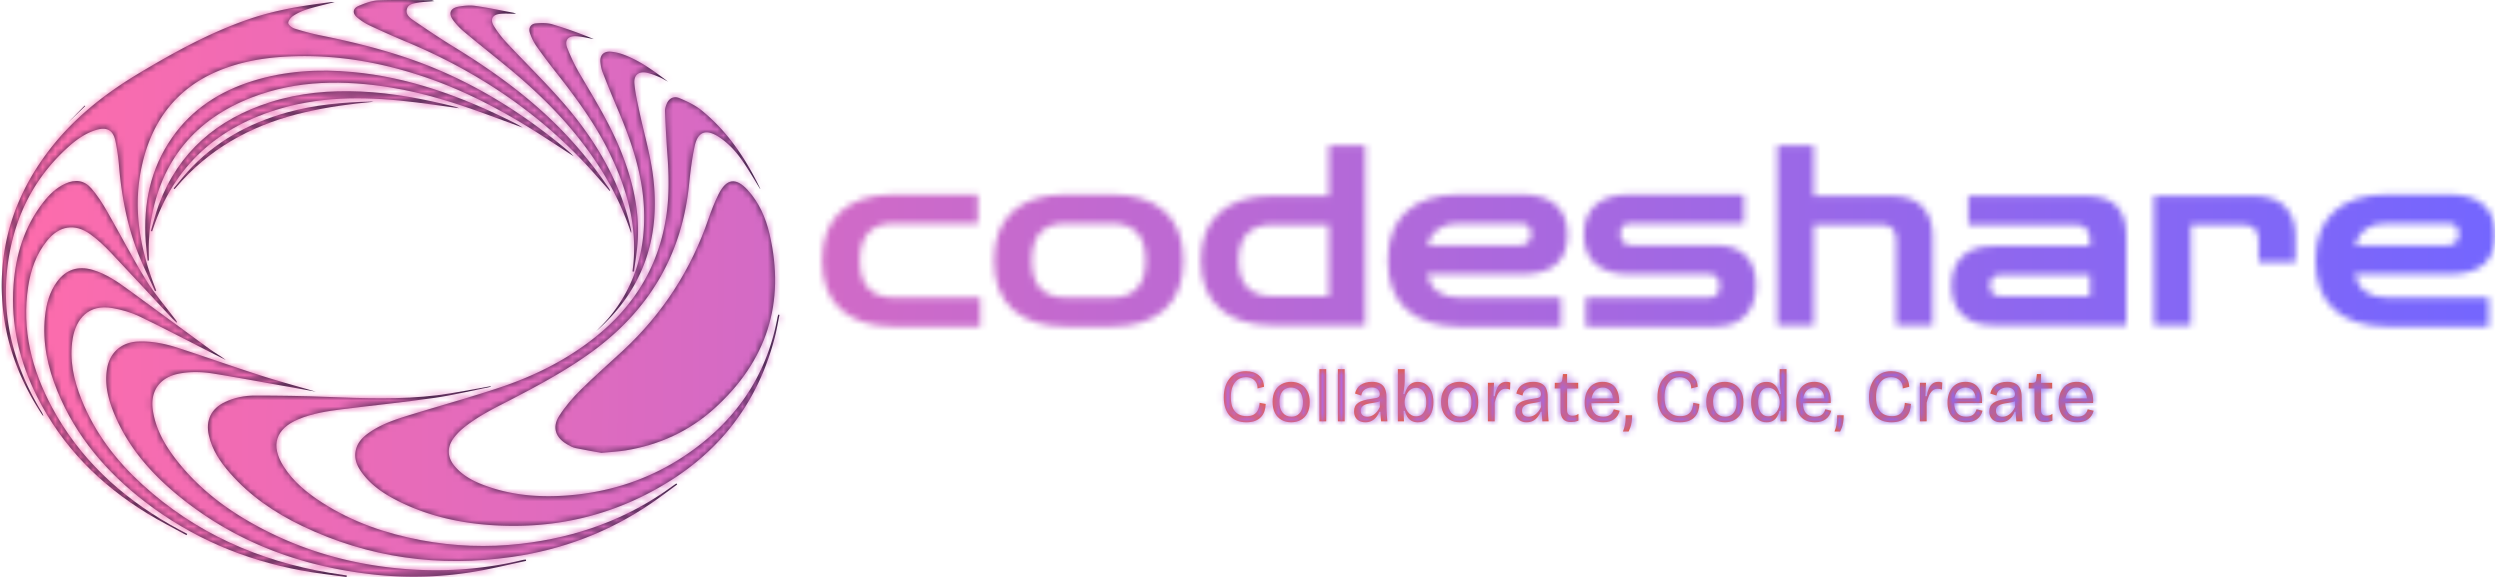 <svg xmlns="http://www.w3.org/2000/svg" version="1.1" xmlns:xlink="http://www.w3.org/1999/xlink" xmlns:svgjs="http://svgjs.dev/svgjs" width="2000" height="464" viewBox="0 0 2000 464"><g transform="matrix(1,0,0,1,-1.212,-0.701)"><svg viewBox="0 0 396 92" data-background-color="#ffffff" preserveAspectRatio="xMidYMid meet" height="464" width="2000" xmlns="http://www.w3.org/2000/svg" xmlns:xlink="http://www.w3.org/1999/xlink"><g id="tight-bounds" transform="matrix(1,0,0,1,0.24,0.139)"><svg viewBox="0 0 395.52 91.531" height="91.531" width="395.52"><g><svg viewBox="0 0 589.485 136.418" height="91.531" width="395.52"><g transform="matrix(1,0,0,1,193.965,34.404)"><svg viewBox="0 0 395.52 67.61" height="67.61" width="395.52"><g id="textblocktransform"><svg viewBox="0 0 395.52 67.61" height="67.61" width="395.52" id="textblock"><g><svg viewBox="0 0 395.52 42.772" height="42.772" width="395.52"><g transform="matrix(1,0,0,1,0,0)"><svg width="395.52" viewBox="1.75 -35.75 332.88 36" height="42.772" data-palette-color="url(#2cbf0580-8618-44d9-acc1-32dd33214093)"></svg></g></svg></g><g transform="matrix(1,0,0,1,94.925,52.869)"><svg viewBox="0 0 205.67 14.741" height="14.741" width="205.67"><g transform="matrix(1,0,0,1,0,0)"><svg width="205.67" viewBox="3.1 -35 583.84 41.85" height="14.741" data-palette-color="#ef5b2a"><path d="M18.25 0.65L18.25 0.65Q14.7 0.65 11.88-0.45 9.05-1.55 7.1-3.7 5.15-5.85 4.13-8.97 3.1-12.1 3.1-16.1L3.1-16.1Q3.1-20.15 4.15-23.38 5.2-26.6 7.15-28.9 9.1-31.2 11.85-32.43 14.6-33.65 18-33.65L18-33.65Q20.6-33.65 22.8-32.93 25-32.2 26.63-30.83 28.25-29.45 29.15-27.5 30.05-25.55 30.1-23.15L30.1-23.15 25.75-22.05Q25.8-24.6 24.7-26.28 23.6-27.95 21.8-28.8 20-29.65 17.9-29.65L17.9-29.65Q15.95-29.65 14.13-28.88 12.3-28.1 10.9-26.48 9.5-24.85 8.68-22.33 7.85-19.8 7.85-16.25L7.85-16.25Q7.85-11.7 9.18-8.9 10.5-6.1 12.9-4.78 15.3-3.45 18.45-3.45L18.45-3.45Q21.5-3.45 23.35-4.58 25.2-5.7 26.1-7.73 27-9.75 27.15-12.4L27.15-12.4 31.25-11.65Q31.2-9.15 30.45-6.9 29.7-4.65 28.15-2.95 26.6-1.25 24.15-0.3 21.7 0.65 18.25 0.65ZM48.35 0.65L48.35 0.65Q44.65 0.65 41.82-0.98 39-2.6 37.42-5.65 35.85-8.7 35.85-13.05L35.85-13.05Q35.85-17.55 37.52-20.53 39.2-23.5 42-25 44.8-26.5 48.25-26.5L48.25-26.5Q51.85-26.5 54.67-24.93 57.5-23.35 59.15-20.33 60.8-17.3 60.8-12.85L60.8-12.85Q60.8-8.4 59.17-5.4 57.55-2.4 54.72-0.88 51.9 0.65 48.35 0.65ZM48.55-3.1L48.55-3.1Q50.95-3.1 52.67-4.28 54.4-5.45 55.32-7.6 56.25-9.75 56.25-12.7L56.25-12.7Q56.25-15.75 55.27-17.98 54.3-20.2 52.5-21.43 50.7-22.65 48.15-22.65L48.15-22.65Q45.8-22.65 44.07-21.55 42.35-20.45 41.4-18.32 40.45-16.2 40.45-13.15L40.45-13.15Q40.45-8.45 42.62-5.78 44.8-3.1 48.55-3.1ZM71.85 0L67.3 0 67.3-35 71.85-35 71.85 0ZM84.24 0L79.69 0 79.69-35 84.24-35 84.24 0ZM98.04 0.65L98.04 0.65Q95.94 0.65 94.24-0.18 92.54-1 91.54-2.63 90.54-4.25 90.54-6.75L90.54-6.75Q90.54-8.6 91.22-10 91.89-11.4 93.32-12.4 94.74-13.4 96.99-14.05 99.24-14.7 102.49-15.15L102.49-15.15Q104.34-15.4 105.52-15.65 106.69-15.9 107.24-16.48 107.79-17.05 107.79-18.2L107.79-18.2Q107.79-20.1 106.49-21.4 105.19-22.7 102.39-22.7L102.39-22.7Q100.94-22.7 99.44-22.2 97.94-21.7 96.82-20.53 95.69-19.35 95.39-17.25L95.39-17.25 91.19-18.65Q91.59-20.45 92.52-21.9 93.44-23.35 94.89-24.38 96.34-25.4 98.27-25.95 100.19-26.5 102.54-26.5L102.54-26.5Q105.79-26.5 107.97-25.4 110.14-24.3 111.22-22.03 112.29-19.75 112.29-16.2L112.29-16.2 112.29-10.45Q112.29-8.9 112.37-7.08 112.44-5.25 112.59-3.43 112.74-1.6 112.89 0L112.89 0 108.69 0Q108.54-1.6 108.42-3.2 108.29-4.8 108.24-6.4L108.24-6.4 107.59-6.4Q106.84-4.55 105.59-2.95 104.34-1.35 102.47-0.35 100.59 0.65 98.04 0.65ZM99.39-3.05L99.39-3.05Q100.49-3.05 101.62-3.4 102.74-3.75 103.87-4.55 104.99-5.35 106.02-6.6 107.04-7.85 107.84-9.6L107.84-9.6 107.84-14.6 109.14-14.35Q108.34-13.55 107.02-13.15 105.69-12.75 104.09-12.5 102.49-12.25 100.89-11.98 99.29-11.7 97.97-11.18 96.64-10.65 95.84-9.7 95.04-8.75 95.04-7.1L95.04-7.1Q95.04-5.1 96.24-4.08 97.44-3.05 99.39-3.05ZM133.34 0.65L133.34 0.65Q130.84 0.65 129.06-0.35 127.29-1.35 126.21-3.08 125.14-4.8 124.59-7L124.59-7 123.79-7 124.04 0 119.94 0 119.94-12.75 119.94-35 124.54-35 124.54-26.9Q124.54-25.6 124.41-24.18 124.29-22.75 124.06-21.25 123.84-19.75 123.59-18.35L123.59-18.35 124.49-18.35Q125.04-20.45 126.09-22.3 127.14-24.15 128.91-25.3 130.69-26.45 133.34-26.45L133.34-26.45Q136.64-26.45 138.96-24.73 141.29-23 142.54-19.95 143.79-16.9 143.79-12.85L143.79-12.85Q143.79-8.95 142.56-5.9 141.34-2.85 139.01-1.1 136.69 0.65 133.34 0.65ZM132.24-3.35L132.24-3.35Q134.39-3.35 135.89-4.5 137.39-5.65 138.21-7.8 139.04-9.95 139.04-12.8L139.04-12.8Q139.04-15.6 138.24-17.78 137.44-19.95 135.94-21.23 134.44-22.5 132.24-22.5L132.24-22.5Q130.64-22.5 129.39-21.88 128.14-21.25 127.21-20.2 126.29-19.15 125.69-17.9 125.09-16.65 124.79-15.4 124.49-14.15 124.49-13.1L124.49-13.1 124.49-12.5Q124.49-11 125.01-9.4 125.54-7.8 126.54-6.43 127.54-5.05 128.99-4.2 130.44-3.35 132.24-3.35ZM161.44 0.65L161.44 0.65Q157.74 0.65 154.91-0.98 152.09-2.6 150.51-5.65 148.94-8.7 148.94-13.05L148.94-13.05Q148.94-17.55 150.61-20.53 152.29-23.5 155.09-25 157.89-26.5 161.34-26.5L161.34-26.5Q164.94-26.5 167.76-24.93 170.59-23.35 172.24-20.33 173.89-17.3 173.89-12.85L173.89-12.85Q173.89-8.4 172.26-5.4 170.64-2.4 167.81-0.88 164.99 0.65 161.44 0.65ZM161.64-3.1L161.64-3.1Q164.04-3.1 165.76-4.28 167.49-5.45 168.41-7.6 169.34-9.75 169.34-12.7L169.34-12.7Q169.34-15.75 168.36-17.98 167.39-20.2 165.59-21.43 163.79-22.65 161.24-22.65L161.24-22.65Q158.89-22.65 157.16-21.55 155.44-20.45 154.49-18.32 153.54-16.2 153.54-13.15L153.54-13.15Q153.54-8.45 155.71-5.78 157.89-3.1 161.64-3.1ZM184.93 0L180.38 0 180.38-14 180.38-25.85 184.48-25.85 184.08-16.85 184.93-16.85Q185.38-19.8 186.33-21.95 187.28-24.1 188.86-25.3 190.43-26.5 192.78-26.5L192.78-26.5Q193.28-26.5 193.93-26.43 194.58-26.35 195.43-26.05L195.43-26.05 195.18-21.3Q194.43-21.6 193.68-21.73 192.93-21.85 192.23-21.85L192.23-21.85Q190.28-21.85 188.86-20.6 187.43-19.35 186.48-17.23 185.53-15.1 184.93-12.45L184.93-12.45 184.93 0ZM206.28 0.65L206.28 0.65Q204.18 0.65 202.48-0.18 200.78-1 199.78-2.63 198.78-4.25 198.78-6.75L198.78-6.75Q198.78-8.6 199.46-10 200.13-11.4 201.56-12.4 202.98-13.4 205.23-14.05 207.48-14.7 210.73-15.15L210.73-15.15Q212.58-15.4 213.76-15.65 214.93-15.9 215.48-16.48 216.03-17.05 216.03-18.2L216.03-18.2Q216.03-20.1 214.73-21.4 213.43-22.7 210.63-22.7L210.63-22.7Q209.18-22.7 207.68-22.2 206.18-21.7 205.06-20.53 203.93-19.35 203.63-17.25L203.63-17.25 199.43-18.65Q199.83-20.45 200.76-21.9 201.68-23.35 203.13-24.38 204.58-25.4 206.51-25.95 208.43-26.5 210.78-26.5L210.78-26.5Q214.03-26.5 216.21-25.4 218.38-24.3 219.46-22.03 220.53-19.75 220.53-16.2L220.53-16.2 220.53-10.45Q220.53-8.9 220.61-7.08 220.68-5.25 220.83-3.43 220.98-1.6 221.13 0L221.13 0 216.93 0Q216.78-1.6 216.66-3.2 216.53-4.8 216.48-6.4L216.48-6.4 215.83-6.4Q215.08-4.55 213.83-2.95 212.58-1.35 210.71-0.35 208.83 0.65 206.28 0.65ZM207.63-3.05L207.63-3.05Q208.73-3.05 209.86-3.4 210.98-3.75 212.11-4.55 213.23-5.35 214.26-6.6 215.28-7.85 216.08-9.6L216.08-9.6 216.08-14.6 217.38-14.35Q216.58-13.55 215.26-13.15 213.93-12.75 212.33-12.5 210.73-12.25 209.13-11.98 207.53-11.7 206.21-11.18 204.88-10.65 204.08-9.7 203.28-8.75 203.28-7.1L203.28-7.1Q203.28-5.1 204.48-4.08 205.68-3.05 207.63-3.05ZM236.23 0.5L236.23 0.5Q232.63 0.5 230.88-1.45 229.13-3.4 229.13-7.4L229.13-7.4 229.13-22.05 225.23-22.05 225.28-25.85 227.73-25.85Q228.98-25.85 229.55-26.3 230.13-26.75 230.23-27.8L230.23-27.8 230.73-31.7 233.53-31.7 233.53-25.85 240.98-25.85 240.98-22 233.53-22 233.53-7.5Q233.53-5.5 234.45-4.63 235.38-3.75 237.13-3.75L237.13-3.75Q238.08-3.75 239.1-4 240.13-4.25 241.13-5L241.13-5 241.13-0.45Q239.68 0.1 238.45 0.3 237.23 0.5 236.23 0.5ZM257.83 0.65L257.83 0.65Q254.78 0.65 252.45-0.28 250.13-1.2 248.53-2.95 246.93-4.7 246.13-7.1 245.33-9.5 245.33-12.5L245.33-12.5Q245.33-15.55 246.13-18.1 246.93-20.65 248.48-22.55 250.03-24.45 252.28-25.48 254.53-26.5 257.43-26.5L257.43-26.5Q259.98-26.5 262.08-25.65 264.18-24.8 265.65-23.03 267.13-21.25 267.88-18.57 268.63-15.9 268.48-12.3L268.48-12.3 248.18-12.15 248.18-15.25 265.73-15.4 264.18-13.3Q264.43-16.45 263.58-18.5 262.73-20.55 261.15-21.6 259.58-22.65 257.43-22.65L257.43-22.65Q255.13-22.65 253.38-21.45 251.63-20.25 250.7-18 249.78-15.75 249.78-12.55L249.78-12.55Q249.78-7.95 251.83-5.53 253.88-3.1 257.88-3.1L257.88-3.1Q259.48-3.1 260.65-3.48 261.83-3.85 262.65-4.53 263.48-5.2 264-6.1 264.53-7 264.83-8.05L264.83-8.05 268.83-7.1Q268.38-5.3 267.45-3.88 266.53-2.45 265.15-1.45 263.78-0.45 261.98 0.1 260.18 0.65 257.83 0.65ZM274.82 6.85L271.02 6.85Q271.92 4.5 272.3 2.65 272.67 0.8 272.75-0.83 272.82-2.45 272.82-4.05L272.82-4.05 277.17-4.05Q277.17-1.45 276.85 0.58 276.52 2.6 275.97 4.13 275.42 5.65 274.82 6.85L274.82 6.85ZM309.32 0.65L309.32 0.65Q305.77 0.65 302.94-0.45 300.12-1.55 298.17-3.7 296.22-5.85 295.19-8.97 294.17-12.1 294.17-16.1L294.17-16.1Q294.17-20.15 295.22-23.38 296.27-26.6 298.22-28.9 300.17-31.2 302.92-32.43 305.67-33.65 309.07-33.65L309.07-33.65Q311.67-33.65 313.87-32.93 316.07-32.2 317.69-30.83 319.32-29.45 320.22-27.5 321.12-25.55 321.17-23.15L321.17-23.15 316.82-22.05Q316.87-24.6 315.77-26.28 314.67-27.95 312.87-28.8 311.07-29.65 308.97-29.65L308.97-29.65Q307.02-29.65 305.19-28.88 303.37-28.1 301.97-26.48 300.57-24.85 299.74-22.33 298.92-19.8 298.92-16.25L298.92-16.25Q298.92-11.7 300.24-8.9 301.57-6.1 303.97-4.78 306.37-3.45 309.52-3.45L309.52-3.45Q312.57-3.45 314.42-4.58 316.27-5.7 317.17-7.73 318.07-9.75 318.22-12.4L318.22-12.4 322.32-11.65Q322.27-9.15 321.52-6.9 320.77-4.65 319.22-2.95 317.67-1.25 315.22-0.3 312.77 0.65 309.32 0.65ZM339.42 0.65L339.42 0.65Q335.72 0.65 332.89-0.98 330.07-2.6 328.49-5.65 326.92-8.7 326.92-13.05L326.92-13.05Q326.92-17.55 328.59-20.53 330.27-23.5 333.07-25 335.87-26.5 339.32-26.5L339.32-26.5Q342.92-26.5 345.74-24.93 348.57-23.35 350.22-20.33 351.87-17.3 351.87-12.85L351.87-12.85Q351.87-8.4 350.24-5.4 348.62-2.4 345.79-0.88 342.97 0.65 339.42 0.65ZM339.62-3.1L339.62-3.1Q342.02-3.1 343.74-4.28 345.47-5.45 346.39-7.6 347.32-9.75 347.32-12.7L347.32-12.7Q347.32-15.75 346.34-17.98 345.37-20.2 343.57-21.43 341.77-22.65 339.22-22.65L339.22-22.65Q336.87-22.65 335.14-21.55 333.42-20.45 332.47-18.32 331.52-16.2 331.52-13.15L331.52-13.15Q331.52-8.45 333.69-5.78 335.87-3.1 339.62-3.1ZM367.46 0.65L367.46 0.65Q364.16 0.65 361.81-1.1 359.46-2.85 358.24-5.9 357.01-8.95 357.01-12.9L357.01-12.9Q357.01-16.85 358.21-19.9 359.41-22.95 361.71-24.7 364.01-26.45 367.36-26.45L367.36-26.45Q370.11-26.45 371.86-25.3 373.61-24.15 374.69-22.33 375.76-20.5 376.26-18.35L376.26-18.35 377.16-18.35Q376.91-19.8 376.71-21.38 376.51-22.95 376.36-24.48 376.21-26 376.21-27.2L376.21-27.2 376.21-35 380.81-35 380.81-12.75 380.81 0 376.71 0 376.96-7 376.16-7Q375.56-4.75 374.46-3.03 373.36-1.3 371.66-0.33 369.96 0.65 367.46 0.65ZM368.51-3.35L368.51-3.35Q370.31-3.35 371.76-4.2 373.21-5.05 374.21-6.43 375.21-7.8 375.74-9.4 376.26-11 376.26-12.5L376.26-12.5 376.26-13.1Q376.26-14.15 375.96-15.38 375.66-16.6 375.09-17.85 374.51-19.1 373.59-20.18 372.66-21.25 371.41-21.88 370.16-22.5 368.61-22.5L368.61-22.5Q366.36-22.5 364.84-21.23 363.31-19.95 362.54-17.75 361.76-15.55 361.76-12.8L361.76-12.8Q361.76-9.95 362.56-7.83 363.36-5.7 364.89-4.53 366.41-3.35 368.51-3.35ZM399.81 0.65L399.81 0.65Q396.76 0.65 394.44-0.28 392.11-1.2 390.51-2.95 388.91-4.7 388.11-7.1 387.31-9.5 387.31-12.5L387.31-12.5Q387.31-15.55 388.11-18.1 388.91-20.65 390.46-22.55 392.01-24.45 394.26-25.48 396.51-26.5 399.41-26.5L399.41-26.5Q401.96-26.5 404.06-25.65 406.16-24.8 407.64-23.03 409.11-21.25 409.86-18.57 410.61-15.9 410.46-12.3L410.46-12.3 390.16-12.15 390.16-15.25 407.71-15.4 406.16-13.3Q406.41-16.45 405.56-18.5 404.71-20.55 403.14-21.6 401.56-22.65 399.41-22.65L399.41-22.65Q397.11-22.65 395.36-21.45 393.61-20.25 392.69-18 391.76-15.75 391.76-12.55L391.76-12.55Q391.76-7.95 393.81-5.53 395.86-3.1 399.86-3.1L399.86-3.1Q401.46-3.1 402.64-3.48 403.81-3.85 404.64-4.53 405.46-5.2 405.99-6.1 406.51-7 406.81-8.05L406.81-8.05 410.81-7.1Q410.36-5.3 409.44-3.88 408.51-2.45 407.14-1.45 405.76-0.45 403.96 0.1 402.16 0.65 399.81 0.65ZM416.81 6.85L413.01 6.85Q413.91 4.5 414.28 2.65 414.66 0.8 414.73-0.83 414.81-2.45 414.81-4.05L414.81-4.05 419.16-4.05Q419.16-1.45 418.83 0.58 418.51 2.6 417.96 4.13 417.41 5.65 416.81 6.85L416.81 6.85ZM451.3 0.65L451.3 0.65Q447.75 0.65 444.93-0.45 442.1-1.55 440.15-3.7 438.2-5.85 437.18-8.97 436.15-12.1 436.15-16.1L436.15-16.1Q436.15-20.15 437.2-23.38 438.25-26.6 440.2-28.9 442.15-31.2 444.9-32.43 447.65-33.65 451.05-33.65L451.05-33.65Q453.65-33.65 455.85-32.93 458.05-32.2 459.68-30.83 461.3-29.45 462.2-27.5 463.1-25.55 463.15-23.15L463.15-23.15 458.8-22.05Q458.85-24.6 457.75-26.28 456.65-27.95 454.85-28.8 453.05-29.65 450.95-29.65L450.95-29.65Q449-29.65 447.18-28.88 445.35-28.1 443.95-26.48 442.55-24.85 441.73-22.33 440.9-19.8 440.9-16.25L440.9-16.25Q440.9-11.7 442.23-8.9 443.55-6.1 445.95-4.78 448.35-3.45 451.5-3.45L451.5-3.45Q454.55-3.45 456.4-4.58 458.25-5.7 459.15-7.73 460.05-9.75 460.2-12.4L460.2-12.4 464.3-11.65Q464.25-9.15 463.5-6.9 462.75-4.65 461.2-2.95 459.65-1.25 457.2-0.3 454.75 0.65 451.3 0.65ZM474.85 0L470.3 0 470.3-14 470.3-25.85 474.4-25.85 474-16.85 474.85-16.85Q475.3-19.8 476.25-21.95 477.2-24.1 478.78-25.3 480.35-26.5 482.7-26.5L482.7-26.5Q483.2-26.5 483.85-26.43 484.5-26.35 485.35-26.05L485.35-26.05 485.1-21.3Q484.35-21.6 483.6-21.73 482.85-21.85 482.15-21.85L482.15-21.85Q480.2-21.85 478.78-20.6 477.35-19.35 476.4-17.23 475.45-15.1 474.85-12.45L474.85-12.45 474.85 0ZM501.35 0.65L501.35 0.65Q498.3 0.65 495.97-0.28 493.65-1.2 492.05-2.95 490.45-4.7 489.65-7.1 488.85-9.5 488.85-12.5L488.85-12.5Q488.85-15.55 489.65-18.1 490.45-20.65 492-22.55 493.55-24.45 495.8-25.48 498.05-26.5 500.95-26.5L500.95-26.5Q503.5-26.5 505.6-25.65 507.7-24.8 509.17-23.03 510.65-21.25 511.4-18.57 512.15-15.9 512-12.3L512-12.3 491.7-12.15 491.7-15.25 509.25-15.4 507.7-13.3Q507.95-16.45 507.1-18.5 506.25-20.55 504.67-21.6 503.1-22.65 500.95-22.65L500.95-22.65Q498.65-22.65 496.9-21.45 495.15-20.25 494.22-18 493.3-15.75 493.3-12.55L493.3-12.55Q493.3-7.95 495.35-5.53 497.4-3.1 501.4-3.1L501.4-3.1Q503-3.1 504.17-3.48 505.35-3.85 506.17-4.53 507-5.2 507.52-6.1 508.05-7 508.35-8.05L508.35-8.05 512.35-7.1Q511.9-5.3 510.97-3.88 510.05-2.45 508.67-1.45 507.3-0.45 505.5 0.1 503.7 0.65 501.35 0.65ZM524.39 0.65L524.39 0.65Q522.29 0.65 520.6-0.18 518.89-1 517.89-2.63 516.89-4.25 516.89-6.75L516.89-6.75Q516.89-8.6 517.57-10 518.25-11.4 519.67-12.4 521.1-13.4 523.35-14.05 525.6-14.7 528.85-15.15L528.85-15.15Q530.7-15.4 531.87-15.65 533.04-15.9 533.6-16.48 534.14-17.05 534.14-18.2L534.14-18.2Q534.14-20.1 532.85-21.4 531.54-22.7 528.75-22.7L528.75-22.7Q527.29-22.7 525.79-22.2 524.29-21.7 523.17-20.53 522.04-19.35 521.75-17.25L521.75-17.25 517.54-18.65Q517.95-20.45 518.87-21.9 519.79-23.35 521.25-24.38 522.7-25.4 524.62-25.95 526.54-26.5 528.89-26.5L528.89-26.5Q532.14-26.5 534.32-25.4 536.5-24.3 537.57-22.03 538.64-19.75 538.64-16.2L538.64-16.2 538.64-10.45Q538.64-8.9 538.72-7.08 538.79-5.25 538.95-3.43 539.1-1.6 539.25 0L539.25 0 535.04 0Q534.89-1.6 534.77-3.2 534.64-4.8 534.6-6.4L534.6-6.4 533.95-6.4Q533.2-4.55 531.95-2.95 530.7-1.35 528.82-0.35 526.95 0.65 524.39 0.65ZM525.75-3.05L525.75-3.05Q526.85-3.05 527.97-3.4 529.1-3.75 530.22-4.55 531.35-5.35 532.37-6.6 533.39-7.85 534.2-9.6L534.2-9.6 534.2-14.6 535.5-14.35Q534.7-13.55 533.37-13.15 532.04-12.75 530.45-12.5 528.85-12.25 527.25-11.98 525.64-11.7 524.32-11.18 523-10.65 522.2-9.7 521.39-8.75 521.39-7.1L521.39-7.1Q521.39-5.1 522.6-4.08 523.79-3.05 525.75-3.05ZM554.34 0.5L554.34 0.5Q550.74 0.5 548.99-1.45 547.24-3.4 547.24-7.4L547.24-7.4 547.24-22.05 543.34-22.05 543.39-25.85 545.84-25.85Q547.09-25.85 547.67-26.3 548.24-26.75 548.34-27.8L548.34-27.8 548.84-31.7 551.64-31.7 551.64-25.85 559.09-25.85 559.09-22 551.64-22 551.64-7.5Q551.64-5.5 552.57-4.63 553.49-3.75 555.24-3.75L555.24-3.75Q556.19-3.75 557.22-4 558.24-4.25 559.24-5L559.24-5 559.24-0.45Q557.79 0.1 556.57 0.3 555.34 0.5 554.34 0.5ZM575.94 0.65L575.94 0.65Q572.89 0.65 570.56-0.28 568.24-1.2 566.64-2.95 565.04-4.7 564.24-7.1 563.44-9.5 563.44-12.5L563.44-12.5Q563.44-15.55 564.24-18.1 565.04-20.65 566.59-22.55 568.14-24.45 570.39-25.48 572.64-26.5 575.54-26.5L575.54-26.5Q578.09-26.5 580.19-25.65 582.29-24.8 583.76-23.03 585.24-21.25 585.99-18.57 586.74-15.9 586.59-12.3L586.59-12.3 566.29-12.15 566.29-15.25 583.84-15.4 582.29-13.3Q582.54-16.45 581.69-18.5 580.84-20.55 579.26-21.6 577.69-22.65 575.54-22.65L575.54-22.65Q573.24-22.65 571.49-21.45 569.74-20.25 568.81-18 567.89-15.75 567.89-12.55L567.89-12.55Q567.89-7.95 569.94-5.53 571.99-3.1 575.99-3.1L575.99-3.1Q577.59-3.1 578.76-3.48 579.94-3.85 580.76-4.53 581.59-5.2 582.11-6.1 582.64-7 582.94-8.05L582.94-8.05 586.94-7.1Q586.49-5.3 585.56-3.88 584.64-2.45 583.26-1.45 581.89-0.45 580.09 0.1 578.29 0.65 575.94 0.65Z" opacity="1" transform="matrix(1,0,0,1,0,0)" fill="#ef5b2a" class="slogan-text-1" data-fill-palette-color="secondary" id="text-1"></path></svg></g></svg></g></svg></g></svg></g><g><svg viewBox="0 0 183.868 136.418" height="136.418" width="183.868"><g><svg xmlns="http://www.w3.org/2000/svg" xmlns:xlink="http://www.w3.org/1999/xlink" version="1.1" x="0" y="0" viewBox="5.132 16.711 89.736 66.578" enable-background="new 0 0 100 100" xml:space="preserve" height="136.418" width="183.868" class="icon-icon-0" data-fill-palette-color="accent" id="icon-0"><g fill="#301c3b" data-fill-palette-color="accent"><g fill="#301c3b" data-fill-palette-color="accent"><path fill-rule="evenodd" clip-rule="evenodd" d="M74.326 68.963C73.528 68.818 72.426 68.64 71.334 68.408 70.993 68.337 70.667 68.153 70.36 67.976 69.035 67.209 68.614 66.022 69.43 64.729 70.123 63.626 71.003 62.612 71.931 61.692 73.525 60.11 75.228 58.635 76.871 57.104 81.423 52.863 84.683 47.791 86.695 41.904 87.023 40.946 87.401 39.996 87.853 39.092 88.751 37.304 89.853 37.165 91.197 38.635 92.517 40.08 93.28 41.837 93.719 43.704 95.587 51.668 93.383 58.396 87.348 63.847 84.443 66.473 80.975 68.055 77.098 68.683 76.294 68.814 75.471 68.851 74.326 68.963" fill="#301c3b" data-fill-palette-color="accent"></path><path fill-rule="evenodd" clip-rule="evenodd" d="M92.634 38.514C91.981 37.465 91.342 36.361 90.622 35.313 89.883 34.237 89.012 33.264 87.907 32.535 86.401 31.54 85.435 31.873 85.07 33.62 84.768 35.063 84.586 36.537 84.434 38.007 83.631 45.858 80.055 52.127 73.782 56.891 70.671 59.252 67.247 61.079 63.797 62.868 61.899 63.85 59.968 64.783 58.311 66.165A6.5 6.5 0 0 0 57.252 67.29C56.489 68.335 56.544 69.488 57.38 70.481 58.454 71.761 59.917 72.415 61.451 72.926 64.373 73.9 67.39 74.107 70.434 73.872 75.32 73.492 79.863 72.013 83.947 69.282 89.682 65.447 93.363 60.208 94.635 53.362 94.657 53.243 94.697 53.129 94.729 53.013L94.868 53.042C94.687 53.914 94.544 54.795 94.321 55.655 92.086 64.235 86.751 70.248 78.868 74.067 73.602 76.618 68.002 77.648 62.156 77.331 58.2 77.115 54.39 76.301 50.833 74.503 49.328 73.743 47.924 72.826 46.865 71.479 46.21 70.645 45.731 69.739 45.99 68.621 46.192 67.751 46.777 67.153 47.472 66.661 48.918 65.64 50.582 65.094 52.251 64.582 55.654 63.537 59.089 62.585 62.466 61.465 66.444 60.148 70.182 58.319 73.493 55.702 78.146 52.023 81.022 47.306 81.84 41.393 82.156 39.102 82.107 36.805 81.93 34.503A139 139 0 0 1 81.659 29.541C81.647 29.252 81.75 28.94 81.864 28.666 82.116 28.067 82.672 27.756 83.314 28.029 84.205 28.406 85.12 28.831 85.863 29.433 88.87 31.869 90.98 35.005 92.64 38.464 92.651 38.49 92.632 38.53 92.634 38.514" fill="#301c3b" data-fill-palette-color="accent"></path><path fill-rule="evenodd" clip-rule="evenodd" d="M43.539 16.952C42.475 17.227 41.416 17.466 40.38 17.784A6.5 6.5 0 0 0 38.79 18.522C38.509 18.701 38.196 19.072 38.193 19.359 38.192 19.58 38.619 19.912 38.916 20.006 39.88 20.313 40.863 20.581 41.855 20.781 46.541 21.727 51.155 22.908 55.567 24.793 60.805 27.031 65.547 30.063 69.937 33.67 70.348 34.008 70.758 34.348 71.127 34.745L67.852 32.616C63.339 29.687 58.639 27.137 53.503 25.452 48.42 23.785 43.226 22.94 37.873 23.246 35.21 23.398 32.599 23.859 30.119 24.894 25.312 26.899 22.53 30.6 21.362 35.569 20.216 40.447 21.008 45.163 22.776 49.765 22.838 49.924 22.896 50.085 22.956 50.245L22.813 50.307C22.214 48.986 21.576 47.679 21.024 46.337 19.659 43.011 18.981 39.526 18.671 35.956A23.5 23.5 0 0 0 18.241 32.943C17.974 31.722 17.255 31.341 16.052 31.698 14.757 32.083 13.689 32.867 12.71 33.757 8.939 37.189 6.745 41.488 5.938 46.486 4.912 52.837 6.388 58.687 9.674 64.138 9.782 64.32 9.89 64.498 9.937 64.727 9.884 64.663 9.825 64.602 9.779 64.533 7.215 60.638 5.58 56.401 5.215 51.735 4.705 45.214 6.568 39.374 10.497 34.177 13.339 30.419 16.963 27.557 20.975 25.158 25.031 22.732 29.164 20.458 33.658 18.917 36.744 17.858 39.939 17.341 43.163 16.952 43.285 16.939 43.411 16.952 43.539 16.952" fill="#301c3b" data-fill-palette-color="accent"></path><path fill-rule="evenodd" clip-rule="evenodd" d="M61.55 61.343C59.39 61.775 57.242 62.303 55.066 62.616 51.52 63.128 47.954 63.486 44.399 63.932 42.685 64.149 40.973 64.41 39.361 65.083 36.729 66.186 36.122 68.107 37.654 70.527 38.775 72.299 40.369 73.589 42.107 74.704 45.589 76.943 49.43 78.263 53.472 79.027 57.301 79.75 61.16 79.894 65.032 79.45 71.435 78.716 77.33 76.613 82.554 72.775 82.691 72.673 82.834 72.587 82.975 72.492 83.002 72.533 83.032 72.571 83.06 72.611 82.066 73.336 81.089 74.088 80.073 74.78 75.207 78.1 69.831 80.128 64.011 80.968 55.586 82.184 47.486 81.089 39.788 77.393 36.628 75.875 33.759 73.928 31.437 71.26 30.339 69.999 29.414 68.632 29.033 66.966 28.634 65.221 29.283 63.855 30.898 63.093 31.998 62.574 33.182 62.348 34.377 62.351 37.141 62.353 39.906 62.393 42.667 62.503 46.913 62.673 51.16 62.829 55.39 62.309 57.45 62.054 59.489 61.622 61.536 61.27z" fill="#301c3b" data-fill-palette-color="accent"></path><path fill-rule="evenodd" clip-rule="evenodd" d="M65.631 81.426C63.879 81.803 62.135 82.223 60.373 82.549A42.4 42.4 0 0 1 47.745 82.966C39.341 81.999 31.708 79.104 25.171 73.624 22.13 71.077 19.604 68.096 18.079 64.378 17.404 62.731 16.974 61.027 17.289 59.219 17.612 57.367 18.956 56.202 20.835 56.118 22.428 56.047 23.963 56.358 25.458 56.843 28.605 57.867 31.726 58.979 34.877 59.991 37.074 60.696 39.305 61.298 41.366 61.899 40.358 61.72 39.18 61.508 38.002 61.301 35.18 60.8 32.361 60.271 29.532 59.813 28.175 59.593 26.799 59.559 25.434 59.854 23.32 60.312 22.246 61.877 22.566 64.03 22.882 66.156 23.892 67.964 25.17 69.634 28.063 73.414 31.84 76.08 36.061 78.161 40.363 80.283 44.916 81.58 49.677 82.16 54.914 82.796 60.101 82.556 65.236 81.319 65.355 81.292 65.479 81.283 65.6 81.265z" fill="#301c3b" data-fill-palette-color="accent"></path><path fill-rule="evenodd" clip-rule="evenodd" d="M44.913 83.289C43.169 83.039 41.414 82.853 39.685 82.529 33.083 81.299 27.044 78.747 21.703 74.645 17.257 71.232 13.703 67.086 11.558 61.847 10.431 59.092 9.807 56.236 10.122 53.236 10.275 51.783 10.639 50.393 11.527 49.196 12.548 47.819 13.925 47.361 15.588 47.838 17.213 48.306 18.565 49.274 19.906 50.248 22.99 52.491 26.055 54.76 29.141 56.999 29.738 57.433 30.393 57.785 30.982 58.248 30.324 57.916 29.663 57.587 29.006 57.252 26.34 55.895 23.694 54.494 20.996 53.204 20.046 52.748 18.99 52.455 17.95 52.264 15.121 51.747 13.704 53.531 13.325 55.743 12.906 58.195 13.43 60.531 14.335 62.796 15.866 66.629 18.307 69.83 21.331 72.591 27.486 78.21 34.787 81.429 42.955 82.8 43.615 82.913 44.279 83.003 44.941 83.105z" fill="#301c3b" data-fill-palette-color="accent"></path><path fill-rule="evenodd" clip-rule="evenodd" d="M26.441 78.456C24.935 77.625 23.396 76.85 21.929 75.953 16.472 72.621 12.11 68.233 9.212 62.482 7.166 58.423 6.156 54.124 6.495 49.567 6.753 46.091 7.745 42.85 9.92 40.056 10.614 39.164 11.417 38.377 12.469 37.9 13.629 37.375 14.65 37.5 15.482 38.459 16.163 39.246 16.738 40.141 17.259 41.046 18.778 43.684 20.167 46.4 21.762 48.989 22.777 50.635 24.067 52.111 25.232 53.663 25.291 53.739 25.346 53.816 25.334 53.957 25.145 53.78 24.947 53.613 24.771 53.426 22.437 50.92 20.123 48.396 17.767 45.911 17.022 45.125 16.224 44.365 15.348 43.735 13.556 42.445 11.755 42.758 10.361 44.486 9.114 46.028 8.484 47.835 8.187 49.759 7.418 54.738 8.595 59.358 10.935 63.716 14.088 69.591 18.79 73.93 24.523 77.22 25.185 77.6 25.866 77.95 26.538 78.313 26.504 78.36 26.473 78.408 26.441 78.456" fill="#301c3b" data-fill-palette-color="accent"></path><path fill-rule="evenodd" clip-rule="evenodd" d="M21.966 46.788C21.889 46.054 21.789 45.32 21.74 44.583 21.457 40.259 22.268 36.203 24.783 32.594 27.09 29.286 30.303 27.231 34.102 26.047 37.87 24.874 41.729 24.66 45.64 25.023 52.036 25.615 57.948 27.77 63.661 30.572 64.202 30.838 64.744 31.105 65.255 31.438L61.132 29.924C57.532 28.606 53.889 27.439 50.093 26.819 44.648 25.929 39.246 25.931 34.016 27.943 27.43 30.476 23.505 35.242 22.341 42.229 22.215 42.983 22.151 43.753 22.112 44.517 22.074 45.265 22.104 46.015 22.104 46.764z" fill="#301c3b" data-fill-palette-color="accent"></path><path fill-rule="evenodd" clip-rule="evenodd" d="M75.267 38.73C74.745 38.138 74.221 37.547 73.701 36.955 67.639 30.046 60.232 25.045 51.784 21.521A104 104 0 0 1 47.541 19.633 6.6 6.6 0 0 1 46.116 18.703C45.572 18.242 45.631 17.684 46.302 17.397 47.029 17.086 47.819 16.783 48.593 16.752 50.637 16.669 52.687 16.735 54.736 16.745 54.796 16.745 54.857 16.78 55.043 16.836 54.318 16.906 53.72 16.929 53.138 17.03 52.641 17.116 52.038 17.167 51.877 17.76 51.716 18.354 52.181 18.746 52.596 19.029 54.138 20.083 55.686 21.132 57.278 22.107 61.978 24.984 66.412 28.195 70.213 32.219A49 49 0 0 1 75.156 38.387C75.221 38.484 75.274 38.588 75.333 38.689z" fill="#301c3b" data-fill-palette-color="accent"></path><path fill-rule="evenodd" clip-rule="evenodd" d="M81.998 26.127C81.645 25.942 81.303 25.733 80.936 25.578 80.513 25.399 80.078 25.227 79.631 25.122 78.656 24.893 78.046 25.336 78.129 26.338 78.221 27.412 78.471 28.476 78.694 29.535 79.216 32.005 79.946 34.446 80.27 36.94 81.194 44.036 79.181 50.145 73.705 54.941 73.951 54.69 74.201 54.445 74.441 54.187 74.698 53.916 74.957 53.643 75.196 53.357 78.224 49.69 79.448 45.443 79.231 40.738 79.044 36.74 77.788 33.027 76.233 29.39A152 152 0 0 1 74.459 25.043C74.317 24.684 74.248 24.286 74.208 23.9 74.126 23.1 74.564 22.614 75.367 22.673A5.6 5.6 0 0 1 76.87 23.007C78.772 23.713 80.395 24.906 81.998 26.127" fill="#301c3b" data-fill-palette-color="accent"></path><path fill-rule="evenodd" clip-rule="evenodd" d="M77.751 43.611C76.375 39.438 74.234 35.824 71.581 32.5 69.055 29.334 66.114 26.587 62.975 24.042 61.465 22.818 59.949 21.604 58.458 20.357A8 8 0 0 1 57.247 19.082C56.629 18.268 56.858 17.651 57.862 17.473 58.487 17.363 59.151 17.302 59.773 17.39 61.235 17.596 62.681 17.903 64.133 18.172 64.212 18.187 64.286 18.229 64.472 18.301 63.782 18.301 63.21 18.256 62.648 18.311 61.744 18.4 61.443 18.937 61.919 19.718A12 12 0 0 0 63.409 21.661C65.489 23.89 67.676 26.023 69.689 28.311 73.283 32.392 76.109 36.932 77.516 42.253 77.611 42.614 77.688 42.979 77.767 43.343 77.779 43.394 77.763 43.448 77.751 43.611" fill="#301c3b" data-fill-palette-color="accent"></path><path fill-rule="evenodd" clip-rule="evenodd" d="M77.906 48.028C77.941 47.73 77.982 47.432 78.01 47.132 78.43 42.601 77.231 38.416 75.269 34.397 73.619 31.012 71.399 28.002 69.082 25.056A67 67 0 0 1 66.811 22.017 6 6 0 0 1 66.081 20.541C65.872 19.955 66.154 19.463 66.769 19.409 67.397 19.354 68.072 19.343 68.665 19.517A48 48 0 0 1 73.441 21.221C72.763 21.106 72.088 20.929 71.406 20.891 70.464 20.838 70.041 21.357 70.383 22.247A21.4 21.4 0 0 0 71.896 25.355C73.573 28.211 75.316 31.029 76.559 34.116 77.89 37.424 78.715 40.834 78.52 44.425 78.455 45.638 78.236 46.843 78.085 48.051A4 4 0 0 1 77.906 48.028" fill="#301c3b" data-fill-palette-color="accent"></path><path fill-rule="evenodd" clip-rule="evenodd" d="M22.331 43.36C22.637 42.347 22.886 41.313 23.256 40.324 25.539 34.222 29.991 30.447 36.097 28.502 39.497 27.419 43 27.109 46.554 27.268 50.275 27.435 53.905 28.149 57.508 29.038 57.603 29.062 57.694 29.112 57.902 29.197 56.173 28.963 54.573 28.733 52.968 28.53 47.749 27.873 42.548 27.734 37.425 29.199 30.075 31.302 24.986 35.826 22.562 43.176L22.483 43.405C22.432 43.392 22.381 43.375 22.331 43.36" fill="#301c3b" data-fill-palette-color="accent"></path><path fill-rule="evenodd" clip-rule="evenodd" d="M48.016 28.454C45.354 28.696 42.729 29.062 40.138 29.659 34.663 30.919 29.831 33.346 25.969 37.515 25.661 37.848 25.369 38.193 25.069 38.532L24.965 38.445C25.492 37.811 25.996 37.157 26.549 36.547 29.682 33.093 33.592 30.928 38.046 29.686 41.227 28.798 44.486 28.498 47.773 28.425 47.854 28.424 47.935 28.444 48.016 28.454" fill="#301c3b" data-fill-palette-color="accent"></path><path fill-rule="evenodd" clip-rule="evenodd" d="M14.697 28.899L12.692 30.95 14.766 28.944C14.743 28.929 14.719 28.915 14.697 28.899" fill="#301c3b" data-fill-palette-color="accent"></path></g></g></svg></g></svg></g></svg></g><defs></defs><mask id="5eaa61f5-04b4-41ce-b09a-432e5213f3e6"><g id="SvgjsG6226"><svg viewBox="0 0 395.52 91.531" height="91.531" width="395.52"><g><svg viewBox="0 0 589.485 136.418" height="91.531" width="395.52"><g transform="matrix(1,0,0,1,193.965,34.404)"><svg viewBox="0 0 395.52 67.61" height="67.61" width="395.52"><g id="SvgjsG6225"><svg viewBox="0 0 395.52 67.61" height="67.61" width="395.52" id="SvgjsSvg6224"><g><svg viewBox="0 0 395.52 42.772" height="42.772" width="395.52"><g transform="matrix(1,0,0,1,0,0)"><svg width="395.52" viewBox="1.75 -35.75 332.88 36" height="42.772" data-palette-color="url(#2cbf0580-8618-44d9-acc1-32dd33214093)"><path d="M33.2 0.25L15.95 0.25Q9.25 0.25 5.5-3.08 1.75-6.4 1.75-12.85L1.75-12.85Q1.75-19.35 5.5-22.68 9.25-26 15.95-26L15.95-26 32.7-26 32.7-20.25 15.95-20.25Q12.7-20.25 10.98-18.45 9.25-16.65 9.25-12.85L9.25-12.85Q9.25-9.1 10.98-7.3 12.7-5.5 15.95-5.5L15.95-5.5 33.2-5.5 33.2 0.25ZM59.4 0.25L50.15 0.25Q43.45 0.25 39.7-3.08 35.95-6.4 35.95-12.85L35.95-12.85Q35.95-19.35 39.7-22.68 43.45-26 50.15-26L50.15-26 59.4-26Q66.1-26 69.85-22.68 73.6-19.35 73.6-12.85L73.6-12.85Q73.6-6.4 69.85-3.08 66.1 0.25 59.4 0.25L59.4 0.25ZM50.15-5.5L50.15-5.5 59.4-5.5Q62.65-5.5 64.37-7.3 66.1-9.1 66.1-12.85L66.1-12.85Q66.1-16.65 64.37-18.45 62.65-20.25 59.4-20.25L59.4-20.25 50.15-20.25Q46.9-20.25 45.17-18.45 43.45-16.65 43.45-12.85L43.45-12.85Q43.45-9.1 45.17-7.3 46.9-5.5 50.15-5.5ZM102.55 0L109.8 0 109.8-35.75 102.55-35.75 102.55 0ZM91.3 0L108.55 0 108.55-5.75 91.3-5.75Q88.05-5.75 86.32-7.53 84.6-9.3 84.6-12.85L84.6-12.85Q84.6-16.45 86.32-18.23 88.05-20 91.3-20L91.3-20 108.05-20 108.05-25.75 91.3-25.75Q84.6-25.75 80.85-22.45 77.1-19.15 77.1-12.85L77.1-12.85Q77.1-6.6 80.85-3.3 84.6 0 91.3 0L91.3 0ZM148.74 0.25L128.49 0.25Q121.79 0.25 118.04-3.08 114.29-6.4 114.29-12.85L114.29-12.85Q114.29-19.35 118.04-22.68 121.79-26 128.49-26L128.49-26 140.99-26Q145.39-26 147.72-23.93 150.04-21.85 150.04-18L150.04-18Q150.04-10.15 140.99-10.15L140.99-10.15 122.09-10.15Q123.14-5.5 128.49-5.5L128.49-5.5 148.74-5.5 148.74 0.25ZM140.64-20.25L128.49-20.25Q123.34-20.25 122.14-15.9L122.14-15.9 140.64-15.9Q141.64-15.9 142.22-16.5 142.79-17.1 142.79-18.15L142.79-18.15Q142.79-20.25 140.64-20.25L140.64-20.25ZM179.49 0.25L153.69 0.25 153.69-5.5 178.19-5.5Q180.29-5.5 180.29-7.85L180.29-7.85Q180.29-10.15 178.19-10.15L178.19-10.15 162.34-10.15Q157.89-10.15 155.59-12.18 153.29-14.2 153.29-18L153.29-18Q153.29-21.85 155.62-23.93 157.94-26 162.34-26L162.34-26 185.14-26 185.14-20.25 162.69-20.25Q160.54-20.25 160.54-18.15L160.54-18.15Q160.54-17.1 161.14-16.5 161.74-15.9 162.69-15.9L162.69-15.9 179.49-15.9Q183.39-15.9 185.47-13.88 187.54-11.85 187.54-8L187.54-8Q187.54-4.1 185.44-1.93 183.34 0.25 179.49 0.25L179.49 0.25ZM199.04 0L191.79 0 191.79-35.75 199.04-35.75 199.04-25.75 214.24-25.75Q218.64-25.75 220.66-23.58 222.69-21.4 222.69-17.85L222.69-17.85 222.69 0 215.44 0 215.44-17Q215.44-20 212.44-20L212.44-20 199.04-20 199.04 0ZM261.24 0L234.79 0Q230.74 0 228.59-2.05 226.44-4.1 226.44-7.9L226.44-7.9Q226.44-11.65 228.59-13.7 230.74-15.75 234.79-15.75L234.79-15.75 253.99-15.75 253.99-16.95Q253.99-20 250.99-20L250.99-20 229.79-20 229.79-25.75 252.89-25.75Q257.44-25.75 259.34-23.68 261.24-21.6 261.24-17.85L261.24-17.85 261.24 0ZM236.09-5.75L236.09-5.75 253.99-5.75 253.99-10 236.09-10Q235.14-10 234.61-9.43 234.09-8.85 234.09-7.9L234.09-7.9Q234.09-6.95 234.61-6.35 235.14-5.75 236.09-5.75ZM274.08 0L266.73 0 266.73-25.75 286.43-25.75Q290.78-25.75 292.83-23.58 294.88-21.4 294.88-17.85L294.88-17.85 294.88-12.5 287.53-12.5 287.53-16.95Q287.53-19.95 284.53-19.95L284.53-19.95 274.08-19.95 274.08 0ZM333.33 0.25L313.08 0.25Q306.38 0.25 302.63-3.08 298.88-6.4 298.88-12.85L298.88-12.85Q298.88-19.35 302.63-22.68 306.38-26 313.08-26L313.08-26 325.58-26Q329.98-26 332.31-23.93 334.63-21.85 334.63-18L334.63-18Q334.63-10.15 325.58-10.15L325.58-10.15 306.68-10.15Q307.73-5.5 313.08-5.5L313.08-5.5 333.33-5.5 333.33 0.25ZM325.23-20.25L313.08-20.25Q307.93-20.25 306.73-15.9L306.73-15.9 325.23-15.9Q326.23-15.9 326.81-16.5 327.38-17.1 327.38-18.15L327.38-18.15Q327.38-20.25 325.23-20.25L325.23-20.25Z" opacity="1" transform="matrix(1,0,0,1,0,0)" fill="white" class="wordmark-text-0" id="SvgjsPath6223"></path></svg></g></svg></g><g transform="matrix(1,0,0,1,94.925,52.869)"><svg viewBox="0 0 205.67 14.741" height="14.741" width="205.67"><g transform="matrix(1,0,0,1,0,0)"><svg width="205.67" viewBox="3.1 -35 583.84 41.85" height="14.741" data-palette-color="#ef5b2a"><path d="M18.25 0.65L18.25 0.65Q14.7 0.65 11.88-0.45 9.05-1.55 7.1-3.7 5.15-5.85 4.13-8.97 3.1-12.1 3.1-16.1L3.1-16.1Q3.1-20.15 4.15-23.38 5.2-26.6 7.15-28.9 9.1-31.2 11.85-32.43 14.6-33.65 18-33.65L18-33.65Q20.6-33.65 22.8-32.93 25-32.2 26.63-30.83 28.25-29.45 29.15-27.5 30.05-25.55 30.1-23.15L30.1-23.15 25.75-22.05Q25.8-24.6 24.7-26.28 23.6-27.95 21.8-28.8 20-29.65 17.9-29.65L17.9-29.65Q15.95-29.65 14.13-28.88 12.3-28.1 10.9-26.48 9.5-24.85 8.68-22.33 7.85-19.8 7.85-16.25L7.85-16.25Q7.85-11.7 9.18-8.9 10.5-6.1 12.9-4.78 15.3-3.45 18.45-3.45L18.45-3.45Q21.5-3.45 23.35-4.58 25.2-5.7 26.1-7.73 27-9.75 27.15-12.4L27.15-12.4 31.25-11.65Q31.2-9.15 30.45-6.9 29.7-4.65 28.15-2.95 26.6-1.25 24.15-0.3 21.7 0.65 18.25 0.65ZM48.35 0.65L48.35 0.65Q44.65 0.65 41.82-0.98 39-2.6 37.42-5.65 35.85-8.7 35.85-13.05L35.85-13.05Q35.85-17.55 37.52-20.53 39.2-23.5 42-25 44.8-26.5 48.25-26.5L48.25-26.5Q51.85-26.5 54.67-24.93 57.5-23.35 59.15-20.33 60.8-17.3 60.8-12.85L60.8-12.85Q60.8-8.4 59.17-5.4 57.55-2.4 54.72-0.88 51.9 0.65 48.35 0.65ZM48.55-3.1L48.55-3.1Q50.95-3.1 52.67-4.28 54.4-5.45 55.32-7.6 56.25-9.75 56.25-12.7L56.25-12.7Q56.25-15.75 55.27-17.98 54.3-20.2 52.5-21.43 50.7-22.65 48.15-22.65L48.15-22.65Q45.8-22.65 44.07-21.55 42.35-20.45 41.4-18.32 40.45-16.2 40.45-13.15L40.45-13.15Q40.45-8.45 42.62-5.78 44.8-3.1 48.55-3.1ZM71.85 0L67.3 0 67.3-35 71.85-35 71.85 0ZM84.24 0L79.69 0 79.69-35 84.24-35 84.24 0ZM98.04 0.65L98.04 0.65Q95.94 0.65 94.24-0.18 92.54-1 91.54-2.63 90.54-4.25 90.54-6.75L90.54-6.75Q90.54-8.6 91.22-10 91.89-11.4 93.32-12.4 94.74-13.4 96.99-14.05 99.24-14.7 102.49-15.15L102.49-15.15Q104.34-15.4 105.52-15.65 106.69-15.9 107.24-16.48 107.79-17.05 107.79-18.2L107.79-18.2Q107.79-20.1 106.49-21.4 105.19-22.7 102.39-22.7L102.39-22.7Q100.94-22.7 99.44-22.2 97.94-21.7 96.82-20.53 95.69-19.35 95.39-17.25L95.39-17.25 91.19-18.65Q91.59-20.45 92.52-21.9 93.44-23.35 94.89-24.38 96.34-25.4 98.27-25.95 100.19-26.5 102.54-26.5L102.54-26.5Q105.79-26.5 107.97-25.4 110.14-24.3 111.22-22.03 112.29-19.75 112.29-16.2L112.29-16.2 112.29-10.45Q112.29-8.9 112.37-7.08 112.44-5.25 112.59-3.43 112.74-1.6 112.89 0L112.89 0 108.69 0Q108.54-1.6 108.42-3.2 108.29-4.8 108.24-6.4L108.24-6.4 107.59-6.4Q106.84-4.55 105.59-2.95 104.34-1.35 102.47-0.35 100.59 0.65 98.04 0.65ZM99.39-3.05L99.39-3.05Q100.49-3.05 101.62-3.4 102.74-3.75 103.87-4.55 104.99-5.35 106.02-6.6 107.04-7.85 107.84-9.6L107.84-9.6 107.84-14.6 109.14-14.35Q108.34-13.55 107.02-13.15 105.69-12.75 104.09-12.5 102.49-12.25 100.89-11.98 99.29-11.7 97.97-11.18 96.64-10.65 95.84-9.7 95.04-8.75 95.04-7.1L95.04-7.1Q95.04-5.1 96.24-4.08 97.44-3.05 99.39-3.05ZM133.34 0.65L133.34 0.65Q130.84 0.65 129.06-0.35 127.29-1.35 126.21-3.08 125.14-4.8 124.59-7L124.59-7 123.79-7 124.04 0 119.94 0 119.94-12.75 119.94-35 124.54-35 124.54-26.9Q124.54-25.6 124.41-24.18 124.29-22.75 124.06-21.25 123.84-19.75 123.59-18.35L123.59-18.35 124.49-18.35Q125.04-20.45 126.09-22.3 127.14-24.15 128.91-25.3 130.69-26.45 133.34-26.45L133.34-26.45Q136.64-26.45 138.96-24.73 141.29-23 142.54-19.95 143.79-16.9 143.79-12.85L143.79-12.85Q143.79-8.95 142.56-5.9 141.34-2.85 139.01-1.1 136.69 0.65 133.34 0.65ZM132.24-3.35L132.24-3.35Q134.39-3.35 135.89-4.5 137.39-5.65 138.21-7.8 139.04-9.95 139.04-12.8L139.04-12.8Q139.04-15.6 138.24-17.78 137.44-19.95 135.94-21.23 134.44-22.5 132.24-22.5L132.24-22.5Q130.64-22.5 129.39-21.88 128.14-21.25 127.21-20.2 126.29-19.15 125.69-17.9 125.09-16.65 124.79-15.4 124.49-14.15 124.49-13.1L124.49-13.1 124.49-12.5Q124.49-11 125.01-9.4 125.54-7.8 126.54-6.43 127.54-5.05 128.99-4.2 130.44-3.35 132.24-3.35ZM161.44 0.65L161.44 0.65Q157.74 0.65 154.91-0.98 152.09-2.6 150.51-5.65 148.94-8.7 148.94-13.05L148.94-13.05Q148.94-17.55 150.61-20.53 152.29-23.5 155.09-25 157.89-26.5 161.34-26.5L161.34-26.5Q164.94-26.5 167.76-24.93 170.59-23.35 172.24-20.33 173.89-17.3 173.89-12.85L173.89-12.85Q173.89-8.4 172.26-5.4 170.64-2.4 167.81-0.88 164.99 0.65 161.44 0.65ZM161.64-3.1L161.64-3.1Q164.04-3.1 165.76-4.28 167.49-5.45 168.41-7.6 169.34-9.75 169.34-12.7L169.34-12.7Q169.34-15.75 168.36-17.98 167.39-20.2 165.59-21.43 163.79-22.65 161.24-22.65L161.24-22.65Q158.89-22.65 157.16-21.55 155.44-20.45 154.49-18.32 153.54-16.2 153.54-13.15L153.54-13.15Q153.54-8.45 155.71-5.78 157.89-3.1 161.64-3.1ZM184.93 0L180.38 0 180.38-14 180.38-25.85 184.48-25.85 184.08-16.85 184.93-16.85Q185.38-19.8 186.33-21.95 187.28-24.1 188.86-25.3 190.43-26.5 192.78-26.5L192.78-26.5Q193.28-26.5 193.93-26.43 194.58-26.35 195.43-26.05L195.43-26.05 195.18-21.3Q194.43-21.6 193.68-21.73 192.93-21.85 192.23-21.85L192.23-21.85Q190.28-21.85 188.86-20.6 187.43-19.35 186.48-17.23 185.53-15.1 184.93-12.45L184.93-12.45 184.93 0ZM206.28 0.65L206.28 0.65Q204.18 0.65 202.48-0.18 200.78-1 199.78-2.63 198.78-4.25 198.78-6.75L198.78-6.75Q198.78-8.6 199.46-10 200.13-11.4 201.56-12.4 202.98-13.4 205.23-14.05 207.48-14.7 210.73-15.15L210.73-15.15Q212.58-15.4 213.76-15.65 214.93-15.9 215.48-16.48 216.03-17.05 216.03-18.2L216.03-18.2Q216.03-20.1 214.73-21.4 213.43-22.7 210.63-22.7L210.63-22.7Q209.18-22.7 207.68-22.2 206.18-21.7 205.06-20.53 203.93-19.35 203.63-17.25L203.63-17.25 199.43-18.65Q199.83-20.45 200.76-21.9 201.68-23.35 203.13-24.38 204.58-25.4 206.51-25.95 208.43-26.5 210.78-26.5L210.78-26.5Q214.03-26.5 216.21-25.4 218.38-24.3 219.46-22.03 220.53-19.75 220.53-16.2L220.53-16.2 220.53-10.45Q220.53-8.9 220.61-7.08 220.68-5.25 220.83-3.43 220.98-1.6 221.13 0L221.13 0 216.93 0Q216.78-1.6 216.66-3.2 216.53-4.8 216.48-6.4L216.48-6.4 215.83-6.4Q215.08-4.55 213.83-2.95 212.58-1.35 210.71-0.35 208.83 0.65 206.28 0.65ZM207.63-3.05L207.63-3.05Q208.73-3.05 209.86-3.4 210.98-3.75 212.11-4.55 213.23-5.35 214.26-6.6 215.28-7.85 216.08-9.6L216.08-9.6 216.08-14.6 217.38-14.35Q216.58-13.55 215.26-13.15 213.93-12.75 212.33-12.5 210.73-12.25 209.13-11.98 207.53-11.7 206.21-11.18 204.88-10.65 204.08-9.7 203.28-8.75 203.28-7.1L203.28-7.1Q203.28-5.1 204.48-4.08 205.68-3.05 207.63-3.05ZM236.23 0.5L236.23 0.5Q232.63 0.5 230.88-1.45 229.13-3.4 229.13-7.4L229.13-7.4 229.13-22.05 225.23-22.05 225.28-25.85 227.73-25.85Q228.98-25.85 229.55-26.3 230.13-26.75 230.23-27.8L230.23-27.8 230.73-31.7 233.53-31.7 233.53-25.85 240.98-25.85 240.98-22 233.53-22 233.53-7.5Q233.53-5.5 234.45-4.63 235.38-3.75 237.13-3.75L237.13-3.75Q238.08-3.75 239.1-4 240.13-4.25 241.13-5L241.13-5 241.13-0.45Q239.68 0.1 238.45 0.3 237.23 0.5 236.23 0.5ZM257.83 0.65L257.83 0.65Q254.78 0.65 252.45-0.28 250.13-1.2 248.53-2.95 246.93-4.7 246.13-7.1 245.33-9.5 245.33-12.5L245.33-12.5Q245.33-15.55 246.13-18.1 246.93-20.65 248.48-22.55 250.03-24.45 252.28-25.48 254.53-26.5 257.43-26.5L257.43-26.5Q259.98-26.5 262.08-25.65 264.18-24.8 265.65-23.03 267.13-21.25 267.88-18.57 268.63-15.9 268.48-12.3L268.48-12.3 248.18-12.15 248.18-15.25 265.73-15.4 264.18-13.3Q264.43-16.45 263.58-18.5 262.73-20.55 261.15-21.6 259.58-22.65 257.43-22.65L257.43-22.65Q255.13-22.65 253.38-21.45 251.63-20.25 250.7-18 249.78-15.75 249.78-12.55L249.78-12.55Q249.78-7.95 251.83-5.53 253.88-3.1 257.88-3.1L257.88-3.1Q259.48-3.1 260.65-3.48 261.83-3.85 262.65-4.53 263.48-5.2 264-6.1 264.53-7 264.83-8.05L264.83-8.05 268.83-7.1Q268.38-5.3 267.45-3.88 266.53-2.45 265.15-1.45 263.78-0.45 261.98 0.1 260.18 0.65 257.83 0.65ZM274.82 6.85L271.02 6.85Q271.92 4.5 272.3 2.65 272.67 0.8 272.75-0.83 272.82-2.45 272.82-4.05L272.82-4.05 277.17-4.05Q277.17-1.45 276.85 0.58 276.52 2.6 275.97 4.13 275.42 5.65 274.82 6.85L274.82 6.85ZM309.32 0.65L309.32 0.65Q305.77 0.65 302.94-0.45 300.12-1.55 298.17-3.7 296.22-5.85 295.19-8.97 294.17-12.1 294.17-16.1L294.17-16.1Q294.17-20.15 295.22-23.38 296.27-26.6 298.22-28.9 300.17-31.2 302.92-32.43 305.67-33.65 309.07-33.65L309.07-33.65Q311.67-33.65 313.87-32.93 316.07-32.2 317.69-30.83 319.32-29.45 320.22-27.5 321.12-25.55 321.17-23.15L321.17-23.15 316.82-22.05Q316.87-24.6 315.77-26.28 314.67-27.95 312.87-28.8 311.07-29.65 308.97-29.65L308.97-29.65Q307.02-29.65 305.19-28.88 303.37-28.1 301.97-26.48 300.57-24.85 299.74-22.33 298.92-19.8 298.92-16.25L298.92-16.25Q298.92-11.7 300.24-8.9 301.57-6.1 303.97-4.78 306.37-3.45 309.52-3.45L309.52-3.45Q312.57-3.45 314.42-4.58 316.27-5.7 317.17-7.73 318.07-9.75 318.22-12.4L318.22-12.4 322.32-11.65Q322.27-9.15 321.52-6.9 320.77-4.65 319.22-2.95 317.67-1.25 315.22-0.3 312.77 0.65 309.32 0.65ZM339.42 0.65L339.42 0.65Q335.72 0.65 332.89-0.98 330.07-2.6 328.49-5.65 326.92-8.7 326.92-13.05L326.92-13.05Q326.92-17.55 328.59-20.53 330.27-23.5 333.07-25 335.87-26.5 339.32-26.5L339.32-26.5Q342.92-26.5 345.74-24.93 348.57-23.35 350.22-20.33 351.87-17.3 351.87-12.85L351.87-12.85Q351.87-8.4 350.24-5.4 348.62-2.4 345.79-0.88 342.97 0.65 339.42 0.65ZM339.62-3.1L339.62-3.1Q342.02-3.1 343.74-4.28 345.47-5.45 346.39-7.6 347.32-9.75 347.32-12.7L347.32-12.7Q347.32-15.75 346.34-17.98 345.37-20.2 343.57-21.43 341.77-22.65 339.22-22.65L339.22-22.65Q336.87-22.65 335.14-21.55 333.42-20.45 332.47-18.32 331.52-16.2 331.52-13.15L331.52-13.15Q331.52-8.45 333.69-5.78 335.87-3.1 339.62-3.1ZM367.46 0.65L367.46 0.65Q364.16 0.65 361.81-1.1 359.46-2.85 358.24-5.9 357.01-8.95 357.01-12.9L357.01-12.9Q357.01-16.85 358.21-19.9 359.41-22.95 361.71-24.7 364.01-26.45 367.36-26.45L367.36-26.45Q370.11-26.45 371.86-25.3 373.61-24.15 374.69-22.33 375.76-20.5 376.26-18.35L376.26-18.35 377.16-18.35Q376.91-19.8 376.71-21.38 376.51-22.95 376.36-24.48 376.21-26 376.21-27.2L376.21-27.2 376.21-35 380.81-35 380.81-12.75 380.81 0 376.71 0 376.96-7 376.16-7Q375.56-4.75 374.46-3.03 373.36-1.3 371.66-0.33 369.96 0.65 367.46 0.65ZM368.51-3.35L368.51-3.35Q370.31-3.35 371.76-4.2 373.21-5.05 374.21-6.43 375.21-7.8 375.74-9.4 376.26-11 376.26-12.5L376.26-12.5 376.26-13.1Q376.26-14.15 375.96-15.38 375.66-16.6 375.09-17.85 374.51-19.1 373.59-20.18 372.66-21.25 371.41-21.88 370.16-22.5 368.61-22.5L368.61-22.5Q366.36-22.5 364.84-21.23 363.31-19.95 362.54-17.75 361.76-15.55 361.76-12.8L361.76-12.8Q361.76-9.95 362.56-7.83 363.36-5.7 364.89-4.53 366.41-3.35 368.51-3.35ZM399.81 0.65L399.81 0.65Q396.76 0.65 394.44-0.28 392.11-1.2 390.51-2.95 388.91-4.7 388.11-7.1 387.31-9.5 387.31-12.5L387.31-12.5Q387.31-15.55 388.11-18.1 388.91-20.65 390.46-22.55 392.01-24.45 394.26-25.48 396.51-26.5 399.41-26.5L399.41-26.5Q401.96-26.5 404.06-25.65 406.16-24.8 407.64-23.03 409.11-21.25 409.86-18.57 410.61-15.9 410.46-12.3L410.46-12.3 390.16-12.15 390.16-15.25 407.71-15.4 406.16-13.3Q406.41-16.45 405.56-18.5 404.71-20.55 403.14-21.6 401.56-22.65 399.41-22.65L399.41-22.65Q397.11-22.65 395.36-21.45 393.61-20.25 392.69-18 391.76-15.75 391.76-12.55L391.76-12.55Q391.76-7.95 393.81-5.53 395.86-3.1 399.86-3.1L399.86-3.1Q401.46-3.1 402.64-3.48 403.81-3.85 404.64-4.53 405.46-5.2 405.99-6.1 406.51-7 406.81-8.05L406.81-8.05 410.81-7.1Q410.36-5.3 409.44-3.88 408.51-2.45 407.14-1.45 405.76-0.45 403.96 0.1 402.16 0.65 399.81 0.65ZM416.81 6.85L413.01 6.85Q413.91 4.5 414.28 2.65 414.66 0.8 414.73-0.83 414.81-2.45 414.81-4.05L414.81-4.05 419.16-4.05Q419.16-1.45 418.83 0.58 418.51 2.6 417.96 4.13 417.41 5.65 416.81 6.85L416.81 6.85ZM451.3 0.65L451.3 0.65Q447.75 0.65 444.93-0.45 442.1-1.55 440.15-3.7 438.2-5.85 437.18-8.97 436.15-12.1 436.15-16.1L436.15-16.1Q436.15-20.15 437.2-23.38 438.25-26.6 440.2-28.9 442.15-31.2 444.9-32.43 447.65-33.65 451.05-33.65L451.05-33.65Q453.65-33.65 455.85-32.93 458.05-32.2 459.68-30.83 461.3-29.45 462.2-27.5 463.1-25.55 463.15-23.15L463.15-23.15 458.8-22.05Q458.85-24.6 457.75-26.28 456.65-27.95 454.85-28.8 453.05-29.65 450.95-29.65L450.95-29.65Q449-29.65 447.18-28.88 445.35-28.1 443.95-26.48 442.55-24.85 441.73-22.33 440.9-19.8 440.9-16.25L440.9-16.25Q440.9-11.7 442.23-8.9 443.55-6.1 445.95-4.78 448.35-3.45 451.5-3.45L451.5-3.45Q454.55-3.45 456.4-4.58 458.25-5.7 459.15-7.73 460.05-9.75 460.2-12.4L460.2-12.4 464.3-11.65Q464.25-9.15 463.5-6.9 462.75-4.65 461.2-2.95 459.65-1.25 457.2-0.3 454.75 0.65 451.3 0.65ZM474.85 0L470.3 0 470.3-14 470.3-25.85 474.4-25.85 474-16.85 474.85-16.85Q475.3-19.8 476.25-21.95 477.2-24.1 478.78-25.3 480.35-26.5 482.7-26.5L482.7-26.5Q483.2-26.5 483.85-26.43 484.5-26.35 485.35-26.05L485.35-26.05 485.1-21.3Q484.35-21.6 483.6-21.73 482.85-21.85 482.15-21.85L482.15-21.85Q480.2-21.85 478.78-20.6 477.35-19.35 476.4-17.23 475.45-15.1 474.85-12.45L474.85-12.45 474.85 0ZM501.35 0.65L501.35 0.65Q498.3 0.65 495.97-0.28 493.65-1.2 492.05-2.95 490.45-4.7 489.65-7.1 488.85-9.5 488.85-12.5L488.85-12.5Q488.85-15.55 489.65-18.1 490.45-20.65 492-22.55 493.55-24.45 495.8-25.48 498.05-26.5 500.95-26.5L500.95-26.5Q503.5-26.5 505.6-25.65 507.7-24.8 509.17-23.03 510.65-21.25 511.4-18.57 512.15-15.9 512-12.3L512-12.3 491.7-12.15 491.7-15.25 509.25-15.4 507.7-13.3Q507.95-16.45 507.1-18.5 506.25-20.55 504.67-21.6 503.1-22.65 500.95-22.65L500.95-22.65Q498.65-22.65 496.9-21.45 495.15-20.25 494.22-18 493.3-15.75 493.3-12.55L493.3-12.55Q493.3-7.95 495.35-5.53 497.4-3.1 501.4-3.1L501.4-3.1Q503-3.1 504.17-3.48 505.35-3.85 506.17-4.53 507-5.2 507.52-6.1 508.05-7 508.35-8.05L508.35-8.05 512.35-7.1Q511.9-5.3 510.97-3.88 510.05-2.45 508.67-1.45 507.3-0.45 505.5 0.1 503.7 0.65 501.35 0.65ZM524.39 0.65L524.39 0.65Q522.29 0.65 520.6-0.18 518.89-1 517.89-2.63 516.89-4.25 516.89-6.75L516.89-6.75Q516.89-8.6 517.57-10 518.25-11.4 519.67-12.4 521.1-13.4 523.35-14.05 525.6-14.7 528.85-15.15L528.85-15.15Q530.7-15.4 531.87-15.65 533.04-15.9 533.6-16.48 534.14-17.05 534.14-18.2L534.14-18.2Q534.14-20.1 532.85-21.4 531.54-22.7 528.75-22.7L528.75-22.7Q527.29-22.7 525.79-22.2 524.29-21.7 523.17-20.53 522.04-19.35 521.75-17.25L521.75-17.25 517.54-18.65Q517.95-20.45 518.87-21.9 519.79-23.35 521.25-24.38 522.7-25.4 524.62-25.95 526.54-26.5 528.89-26.5L528.89-26.5Q532.14-26.5 534.32-25.4 536.5-24.3 537.57-22.03 538.64-19.75 538.64-16.2L538.64-16.2 538.64-10.45Q538.64-8.9 538.72-7.08 538.79-5.25 538.95-3.43 539.1-1.6 539.25 0L539.25 0 535.04 0Q534.89-1.6 534.77-3.2 534.64-4.8 534.6-6.4L534.6-6.4 533.95-6.4Q533.2-4.55 531.95-2.95 530.7-1.35 528.82-0.35 526.95 0.65 524.39 0.65ZM525.75-3.05L525.75-3.05Q526.85-3.05 527.97-3.4 529.1-3.75 530.22-4.55 531.35-5.35 532.37-6.6 533.39-7.85 534.2-9.6L534.2-9.6 534.2-14.6 535.5-14.35Q534.7-13.55 533.37-13.15 532.04-12.75 530.45-12.5 528.85-12.25 527.25-11.98 525.64-11.7 524.32-11.18 523-10.65 522.2-9.7 521.39-8.75 521.39-7.1L521.39-7.1Q521.39-5.1 522.6-4.08 523.79-3.05 525.75-3.05ZM554.34 0.5L554.34 0.5Q550.74 0.5 548.99-1.45 547.24-3.4 547.24-7.4L547.24-7.4 547.24-22.05 543.34-22.05 543.39-25.85 545.84-25.85Q547.09-25.85 547.67-26.3 548.24-26.75 548.34-27.8L548.34-27.8 548.84-31.7 551.64-31.7 551.64-25.85 559.09-25.85 559.09-22 551.64-22 551.64-7.5Q551.64-5.5 552.57-4.63 553.49-3.75 555.24-3.75L555.24-3.75Q556.19-3.75 557.22-4 558.24-4.25 559.24-5L559.24-5 559.24-0.45Q557.79 0.1 556.57 0.3 555.34 0.5 554.34 0.5ZM575.94 0.65L575.94 0.65Q572.89 0.65 570.56-0.28 568.24-1.2 566.64-2.95 565.04-4.7 564.24-7.1 563.44-9.5 563.44-12.5L563.44-12.5Q563.44-15.55 564.24-18.1 565.04-20.65 566.59-22.55 568.14-24.45 570.39-25.48 572.64-26.5 575.54-26.5L575.54-26.5Q578.09-26.5 580.19-25.65 582.29-24.8 583.76-23.03 585.24-21.25 585.99-18.57 586.74-15.9 586.59-12.3L586.59-12.3 566.29-12.15 566.29-15.25 583.84-15.4 582.29-13.3Q582.54-16.45 581.69-18.5 580.84-20.55 579.26-21.6 577.69-22.65 575.54-22.65L575.54-22.65Q573.24-22.65 571.49-21.45 569.74-20.25 568.81-18 567.89-15.75 567.89-12.55L567.89-12.55Q567.89-7.95 569.94-5.53 571.99-3.1 575.99-3.1L575.99-3.1Q577.59-3.1 578.76-3.48 579.94-3.85 580.76-4.53 581.59-5.2 582.11-6.1 582.64-7 582.94-8.05L582.94-8.05 586.94-7.1Q586.49-5.3 585.56-3.88 584.64-2.45 583.26-1.45 581.89-0.45 580.09 0.1 578.29 0.65 575.94 0.65Z" opacity="1" transform="matrix(1,0,0,1,0,0)" fill="black" class="slogan-text-1" id="SvgjsPath6222"></path></svg></g></svg></g></svg></g></svg></g><g><svg viewBox="0 0 183.868 136.418" height="136.418" width="183.868"><g><svg xmlns="http://www.w3.org/2000/svg" xmlns:xlink="http://www.w3.org/1999/xlink" version="1.1" x="0" y="0" viewBox="5.132 16.711 89.736 66.578" enable-background="new 0 0 100 100" xml:space="preserve" height="136.418" width="183.868" class="icon-icon-0" data-fill-palette-color="accent" id="SvgjsSvg6221"><g fill="black"><g fill="black"><path fill-rule="evenodd" clip-rule="evenodd" d="M74.326 68.963C73.528 68.818 72.426 68.64 71.334 68.408 70.993 68.337 70.667 68.153 70.36 67.976 69.035 67.209 68.614 66.022 69.43 64.729 70.123 63.626 71.003 62.612 71.931 61.692 73.525 60.11 75.228 58.635 76.871 57.104 81.423 52.863 84.683 47.791 86.695 41.904 87.023 40.946 87.401 39.996 87.853 39.092 88.751 37.304 89.853 37.165 91.197 38.635 92.517 40.08 93.28 41.837 93.719 43.704 95.587 51.668 93.383 58.396 87.348 63.847 84.443 66.473 80.975 68.055 77.098 68.683 76.294 68.814 75.471 68.851 74.326 68.963" fill="black"></path><path fill-rule="evenodd" clip-rule="evenodd" d="M92.634 38.514C91.981 37.465 91.342 36.361 90.622 35.313 89.883 34.237 89.012 33.264 87.907 32.535 86.401 31.54 85.435 31.873 85.07 33.62 84.768 35.063 84.586 36.537 84.434 38.007 83.631 45.858 80.055 52.127 73.782 56.891 70.671 59.252 67.247 61.079 63.797 62.868 61.899 63.85 59.968 64.783 58.311 66.165A6.5 6.5 0 0 0 57.252 67.29C56.489 68.335 56.544 69.488 57.38 70.481 58.454 71.761 59.917 72.415 61.451 72.926 64.373 73.9 67.39 74.107 70.434 73.872 75.32 73.492 79.863 72.013 83.947 69.282 89.682 65.447 93.363 60.208 94.635 53.362 94.657 53.243 94.697 53.129 94.729 53.013L94.868 53.042C94.687 53.914 94.544 54.795 94.321 55.655 92.086 64.235 86.751 70.248 78.868 74.067 73.602 76.618 68.002 77.648 62.156 77.331 58.2 77.115 54.39 76.301 50.833 74.503 49.328 73.743 47.924 72.826 46.865 71.479 46.21 70.645 45.731 69.739 45.99 68.621 46.192 67.751 46.777 67.153 47.472 66.661 48.918 65.64 50.582 65.094 52.251 64.582 55.654 63.537 59.089 62.585 62.466 61.465 66.444 60.148 70.182 58.319 73.493 55.702 78.146 52.023 81.022 47.306 81.84 41.393 82.156 39.102 82.107 36.805 81.93 34.503A139 139 0 0 1 81.659 29.541C81.647 29.252 81.75 28.94 81.864 28.666 82.116 28.067 82.672 27.756 83.314 28.029 84.205 28.406 85.12 28.831 85.863 29.433 88.87 31.869 90.98 35.005 92.64 38.464 92.651 38.49 92.632 38.53 92.634 38.514" fill="black"></path><path fill-rule="evenodd" clip-rule="evenodd" d="M43.539 16.952C42.475 17.227 41.416 17.466 40.38 17.784A6.5 6.5 0 0 0 38.79 18.522C38.509 18.701 38.196 19.072 38.193 19.359 38.192 19.58 38.619 19.912 38.916 20.006 39.88 20.313 40.863 20.581 41.855 20.781 46.541 21.727 51.155 22.908 55.567 24.793 60.805 27.031 65.547 30.063 69.937 33.67 70.348 34.008 70.758 34.348 71.127 34.745L67.852 32.616C63.339 29.687 58.639 27.137 53.503 25.452 48.42 23.785 43.226 22.94 37.873 23.246 35.21 23.398 32.599 23.859 30.119 24.894 25.312 26.899 22.53 30.6 21.362 35.569 20.216 40.447 21.008 45.163 22.776 49.765 22.838 49.924 22.896 50.085 22.956 50.245L22.813 50.307C22.214 48.986 21.576 47.679 21.024 46.337 19.659 43.011 18.981 39.526 18.671 35.956A23.5 23.5 0 0 0 18.241 32.943C17.974 31.722 17.255 31.341 16.052 31.698 14.757 32.083 13.689 32.867 12.71 33.757 8.939 37.189 6.745 41.488 5.938 46.486 4.912 52.837 6.388 58.687 9.674 64.138 9.782 64.32 9.89 64.498 9.937 64.727 9.884 64.663 9.825 64.602 9.779 64.533 7.215 60.638 5.58 56.401 5.215 51.735 4.705 45.214 6.568 39.374 10.497 34.177 13.339 30.419 16.963 27.557 20.975 25.158 25.031 22.732 29.164 20.458 33.658 18.917 36.744 17.858 39.939 17.341 43.163 16.952 43.285 16.939 43.411 16.952 43.539 16.952" fill="black"></path><path fill-rule="evenodd" clip-rule="evenodd" d="M61.55 61.343C59.39 61.775 57.242 62.303 55.066 62.616 51.52 63.128 47.954 63.486 44.399 63.932 42.685 64.149 40.973 64.41 39.361 65.083 36.729 66.186 36.122 68.107 37.654 70.527 38.775 72.299 40.369 73.589 42.107 74.704 45.589 76.943 49.43 78.263 53.472 79.027 57.301 79.75 61.16 79.894 65.032 79.45 71.435 78.716 77.33 76.613 82.554 72.775 82.691 72.673 82.834 72.587 82.975 72.492 83.002 72.533 83.032 72.571 83.06 72.611 82.066 73.336 81.089 74.088 80.073 74.78 75.207 78.1 69.831 80.128 64.011 80.968 55.586 82.184 47.486 81.089 39.788 77.393 36.628 75.875 33.759 73.928 31.437 71.26 30.339 69.999 29.414 68.632 29.033 66.966 28.634 65.221 29.283 63.855 30.898 63.093 31.998 62.574 33.182 62.348 34.377 62.351 37.141 62.353 39.906 62.393 42.667 62.503 46.913 62.673 51.16 62.829 55.39 62.309 57.45 62.054 59.489 61.622 61.536 61.27z" fill="black"></path><path fill-rule="evenodd" clip-rule="evenodd" d="M65.631 81.426C63.879 81.803 62.135 82.223 60.373 82.549A42.4 42.4 0 0 1 47.745 82.966C39.341 81.999 31.708 79.104 25.171 73.624 22.13 71.077 19.604 68.096 18.079 64.378 17.404 62.731 16.974 61.027 17.289 59.219 17.612 57.367 18.956 56.202 20.835 56.118 22.428 56.047 23.963 56.358 25.458 56.843 28.605 57.867 31.726 58.979 34.877 59.991 37.074 60.696 39.305 61.298 41.366 61.899 40.358 61.72 39.18 61.508 38.002 61.301 35.18 60.8 32.361 60.271 29.532 59.813 28.175 59.593 26.799 59.559 25.434 59.854 23.32 60.312 22.246 61.877 22.566 64.03 22.882 66.156 23.892 67.964 25.17 69.634 28.063 73.414 31.84 76.08 36.061 78.161 40.363 80.283 44.916 81.58 49.677 82.16 54.914 82.796 60.101 82.556 65.236 81.319 65.355 81.292 65.479 81.283 65.6 81.265z" fill="black"></path><path fill-rule="evenodd" clip-rule="evenodd" d="M44.913 83.289C43.169 83.039 41.414 82.853 39.685 82.529 33.083 81.299 27.044 78.747 21.703 74.645 17.257 71.232 13.703 67.086 11.558 61.847 10.431 59.092 9.807 56.236 10.122 53.236 10.275 51.783 10.639 50.393 11.527 49.196 12.548 47.819 13.925 47.361 15.588 47.838 17.213 48.306 18.565 49.274 19.906 50.248 22.99 52.491 26.055 54.76 29.141 56.999 29.738 57.433 30.393 57.785 30.982 58.248 30.324 57.916 29.663 57.587 29.006 57.252 26.34 55.895 23.694 54.494 20.996 53.204 20.046 52.748 18.99 52.455 17.95 52.264 15.121 51.747 13.704 53.531 13.325 55.743 12.906 58.195 13.43 60.531 14.335 62.796 15.866 66.629 18.307 69.83 21.331 72.591 27.486 78.21 34.787 81.429 42.955 82.8 43.615 82.913 44.279 83.003 44.941 83.105z" fill="black"></path><path fill-rule="evenodd" clip-rule="evenodd" d="M26.441 78.456C24.935 77.625 23.396 76.85 21.929 75.953 16.472 72.621 12.11 68.233 9.212 62.482 7.166 58.423 6.156 54.124 6.495 49.567 6.753 46.091 7.745 42.85 9.92 40.056 10.614 39.164 11.417 38.377 12.469 37.9 13.629 37.375 14.65 37.5 15.482 38.459 16.163 39.246 16.738 40.141 17.259 41.046 18.778 43.684 20.167 46.4 21.762 48.989 22.777 50.635 24.067 52.111 25.232 53.663 25.291 53.739 25.346 53.816 25.334 53.957 25.145 53.78 24.947 53.613 24.771 53.426 22.437 50.92 20.123 48.396 17.767 45.911 17.022 45.125 16.224 44.365 15.348 43.735 13.556 42.445 11.755 42.758 10.361 44.486 9.114 46.028 8.484 47.835 8.187 49.759 7.418 54.738 8.595 59.358 10.935 63.716 14.088 69.591 18.79 73.93 24.523 77.22 25.185 77.6 25.866 77.95 26.538 78.313 26.504 78.36 26.473 78.408 26.441 78.456" fill="black"></path><path fill-rule="evenodd" clip-rule="evenodd" d="M21.966 46.788C21.889 46.054 21.789 45.32 21.74 44.583 21.457 40.259 22.268 36.203 24.783 32.594 27.09 29.286 30.303 27.231 34.102 26.047 37.87 24.874 41.729 24.66 45.64 25.023 52.036 25.615 57.948 27.77 63.661 30.572 64.202 30.838 64.744 31.105 65.255 31.438L61.132 29.924C57.532 28.606 53.889 27.439 50.093 26.819 44.648 25.929 39.246 25.931 34.016 27.943 27.43 30.476 23.505 35.242 22.341 42.229 22.215 42.983 22.151 43.753 22.112 44.517 22.074 45.265 22.104 46.015 22.104 46.764z" fill="black"></path><path fill-rule="evenodd" clip-rule="evenodd" d="M75.267 38.73C74.745 38.138 74.221 37.547 73.701 36.955 67.639 30.046 60.232 25.045 51.784 21.521A104 104 0 0 1 47.541 19.633 6.6 6.6 0 0 1 46.116 18.703C45.572 18.242 45.631 17.684 46.302 17.397 47.029 17.086 47.819 16.783 48.593 16.752 50.637 16.669 52.687 16.735 54.736 16.745 54.796 16.745 54.857 16.78 55.043 16.836 54.318 16.906 53.72 16.929 53.138 17.03 52.641 17.116 52.038 17.167 51.877 17.76 51.716 18.354 52.181 18.746 52.596 19.029 54.138 20.083 55.686 21.132 57.278 22.107 61.978 24.984 66.412 28.195 70.213 32.219A49 49 0 0 1 75.156 38.387C75.221 38.484 75.274 38.588 75.333 38.689z" fill="black"></path><path fill-rule="evenodd" clip-rule="evenodd" d="M81.998 26.127C81.645 25.942 81.303 25.733 80.936 25.578 80.513 25.399 80.078 25.227 79.631 25.122 78.656 24.893 78.046 25.336 78.129 26.338 78.221 27.412 78.471 28.476 78.694 29.535 79.216 32.005 79.946 34.446 80.27 36.94 81.194 44.036 79.181 50.145 73.705 54.941 73.951 54.69 74.201 54.445 74.441 54.187 74.698 53.916 74.957 53.643 75.196 53.357 78.224 49.69 79.448 45.443 79.231 40.738 79.044 36.74 77.788 33.027 76.233 29.39A152 152 0 0 1 74.459 25.043C74.317 24.684 74.248 24.286 74.208 23.9 74.126 23.1 74.564 22.614 75.367 22.673A5.6 5.6 0 0 1 76.87 23.007C78.772 23.713 80.395 24.906 81.998 26.127" fill="black"></path><path fill-rule="evenodd" clip-rule="evenodd" d="M77.751 43.611C76.375 39.438 74.234 35.824 71.581 32.5 69.055 29.334 66.114 26.587 62.975 24.042 61.465 22.818 59.949 21.604 58.458 20.357A8 8 0 0 1 57.247 19.082C56.629 18.268 56.858 17.651 57.862 17.473 58.487 17.363 59.151 17.302 59.773 17.39 61.235 17.596 62.681 17.903 64.133 18.172 64.212 18.187 64.286 18.229 64.472 18.301 63.782 18.301 63.21 18.256 62.648 18.311 61.744 18.4 61.443 18.937 61.919 19.718A12 12 0 0 0 63.409 21.661C65.489 23.89 67.676 26.023 69.689 28.311 73.283 32.392 76.109 36.932 77.516 42.253 77.611 42.614 77.688 42.979 77.767 43.343 77.779 43.394 77.763 43.448 77.751 43.611" fill="black"></path><path fill-rule="evenodd" clip-rule="evenodd" d="M77.906 48.028C77.941 47.73 77.982 47.432 78.01 47.132 78.43 42.601 77.231 38.416 75.269 34.397 73.619 31.012 71.399 28.002 69.082 25.056A67 67 0 0 1 66.811 22.017 6 6 0 0 1 66.081 20.541C65.872 19.955 66.154 19.463 66.769 19.409 67.397 19.354 68.072 19.343 68.665 19.517A48 48 0 0 1 73.441 21.221C72.763 21.106 72.088 20.929 71.406 20.891 70.464 20.838 70.041 21.357 70.383 22.247A21.4 21.4 0 0 0 71.896 25.355C73.573 28.211 75.316 31.029 76.559 34.116 77.89 37.424 78.715 40.834 78.52 44.425 78.455 45.638 78.236 46.843 78.085 48.051A4 4 0 0 1 77.906 48.028" fill="black"></path><path fill-rule="evenodd" clip-rule="evenodd" d="M22.331 43.36C22.637 42.347 22.886 41.313 23.256 40.324 25.539 34.222 29.991 30.447 36.097 28.502 39.497 27.419 43 27.109 46.554 27.268 50.275 27.435 53.905 28.149 57.508 29.038 57.603 29.062 57.694 29.112 57.902 29.197 56.173 28.963 54.573 28.733 52.968 28.53 47.749 27.873 42.548 27.734 37.425 29.199 30.075 31.302 24.986 35.826 22.562 43.176L22.483 43.405C22.432 43.392 22.381 43.375 22.331 43.36" fill="black"></path><path fill-rule="evenodd" clip-rule="evenodd" d="M48.016 28.454C45.354 28.696 42.729 29.062 40.138 29.659 34.663 30.919 29.831 33.346 25.969 37.515 25.661 37.848 25.369 38.193 25.069 38.532L24.965 38.445C25.492 37.811 25.996 37.157 26.549 36.547 29.682 33.093 33.592 30.928 38.046 29.686 41.227 28.798 44.486 28.498 47.773 28.425 47.854 28.424 47.935 28.444 48.016 28.454" fill="black"></path><path fill-rule="evenodd" clip-rule="evenodd" d="M14.697 28.899L12.692 30.95 14.766 28.944C14.743 28.929 14.719 28.915 14.697 28.899" fill="black"></path></g></g></svg></g></svg></g></svg></g><defs><mask></mask></defs></svg><rect width="395.52" height="91.531" fill="black" stroke="none" visibility="hidden"></rect></g></mask><linearGradient x1="0" x2="1" y1="0.548" y2="0.55" id="2cbf0580-8618-44d9-acc1-32dd33214093"><stop stop-color="#ff6cab" offset="0"></stop><stop stop-color="#7366ff" offset="1"></stop></linearGradient><rect width="395.52" height="91.722" fill="url(#2cbf0580-8618-44d9-acc1-32dd33214093)" mask="url(#5eaa61f5-04b4-41ce-b09a-432e5213f3e6)" data-fill-palette-color="primary"></rect></svg><rect width="395.52" height="91.531" fill="none" stroke="none" visibility="hidden"></rect></g></svg></g></svg>